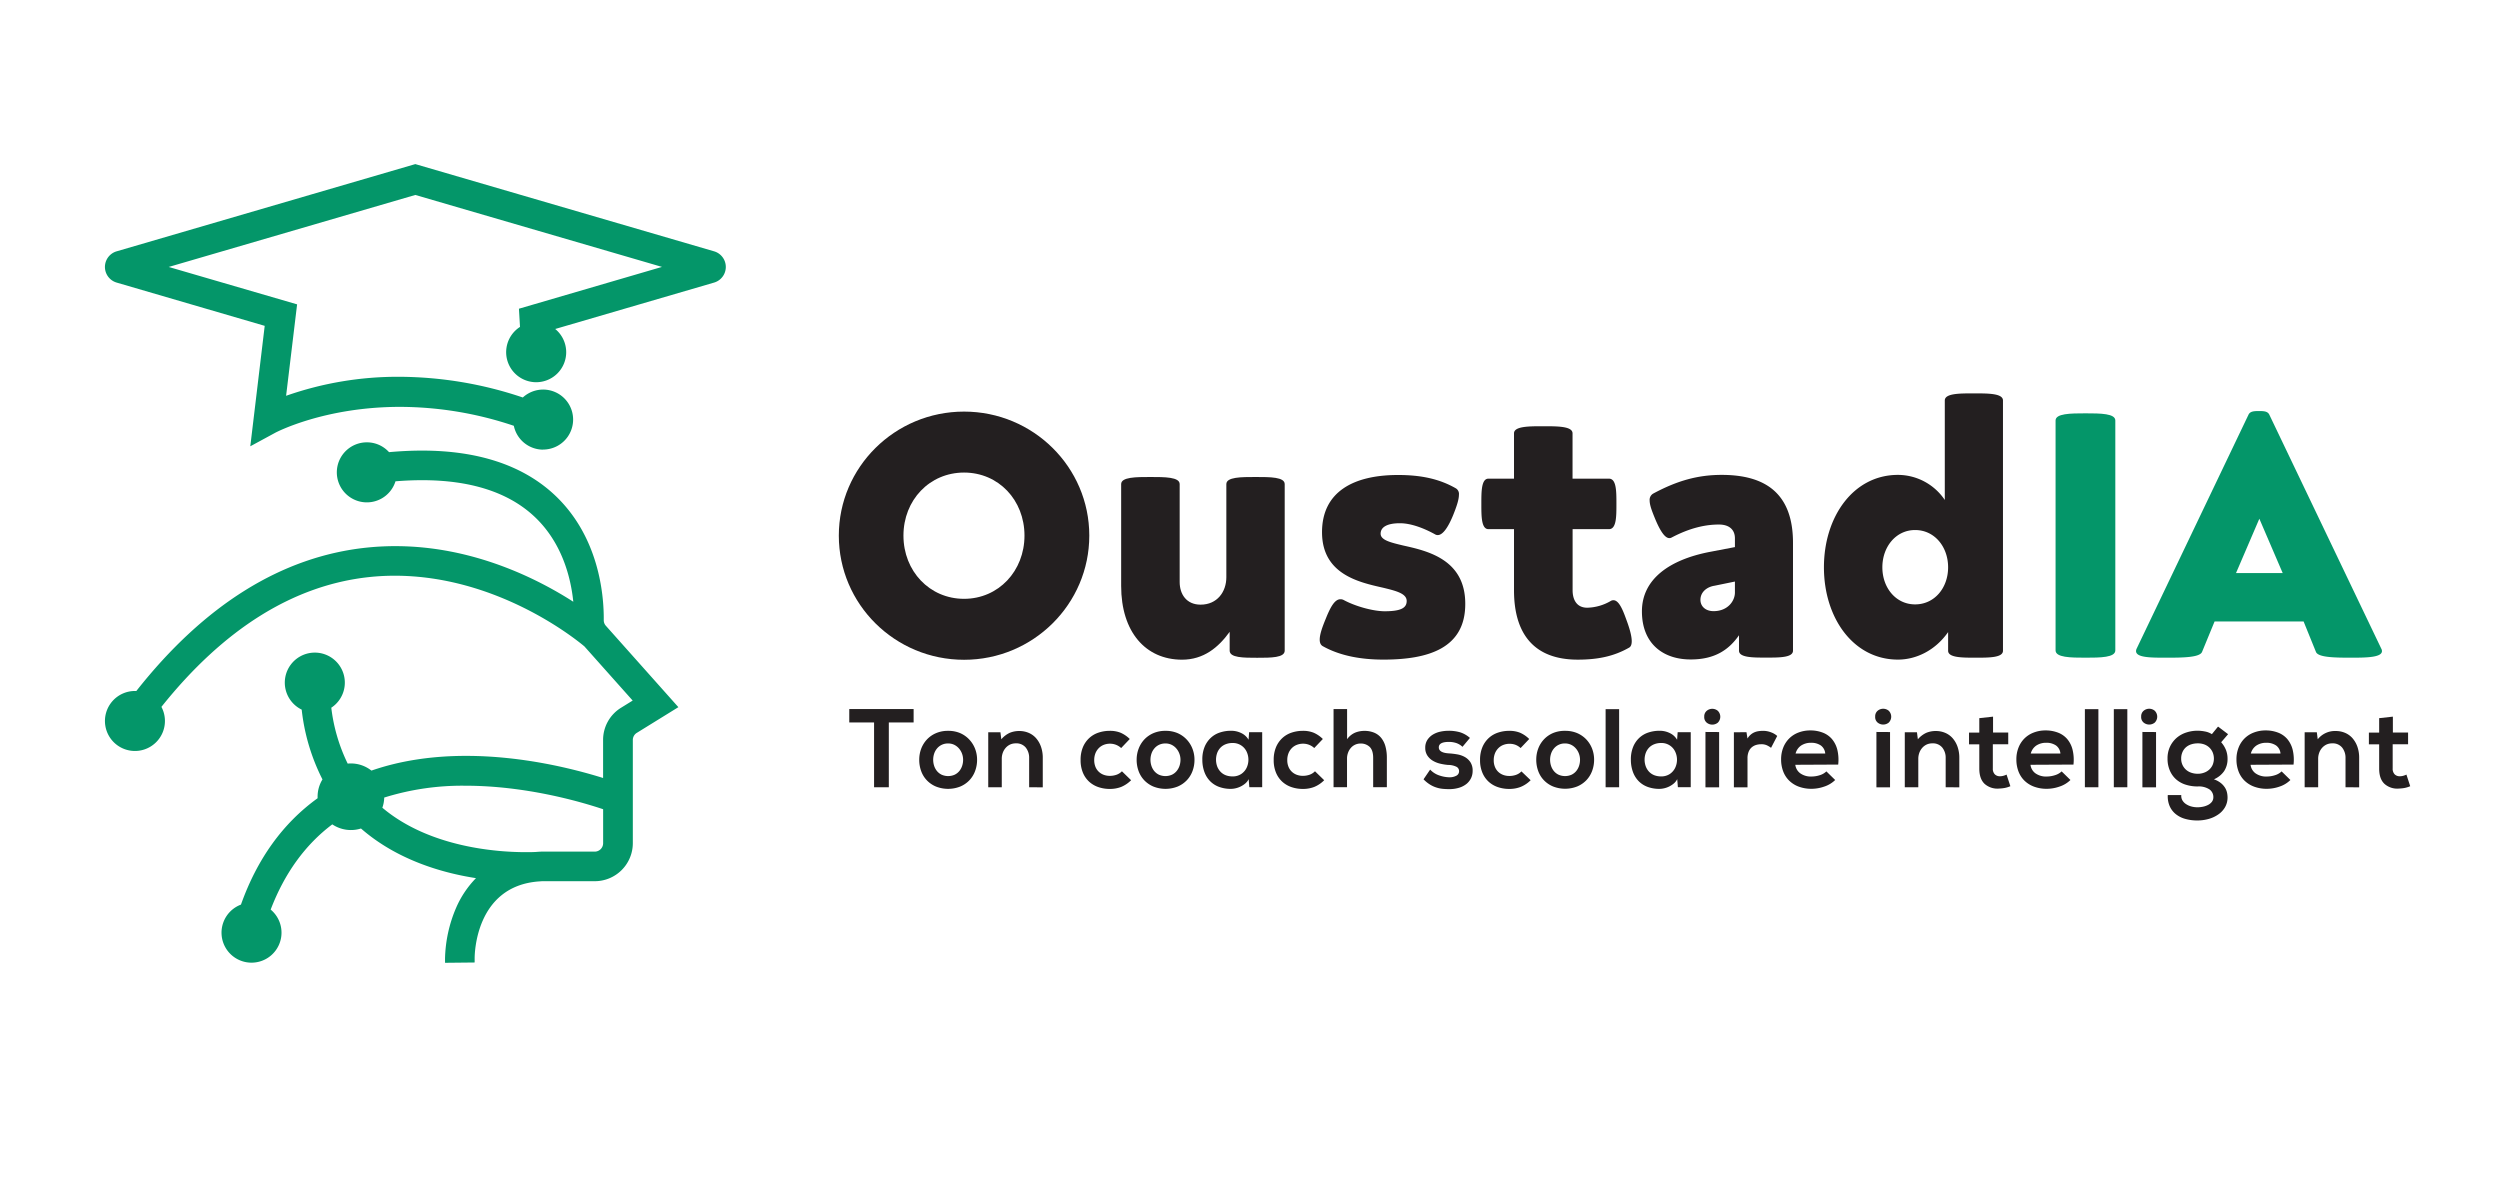 <svg id="Layer_1" data-name="Layer 1" xmlns="http://www.w3.org/2000/svg" viewBox="0 0 1136.06 545.23"><defs><style>.cls-1{fill:#049669;}.cls-2{fill:#231f20;}</style></defs><title>oustadia-logo</title><path class="cls-1" d="M202.23,435.7a61.61,61.61,0,0,1,5.07-23.24,44.53,44.53,0,0,1,9-13.41c-15.5-2.4-35.93-8.31-52.26-22.56A15.19,15.19,0,0,1,151,374.61c-12.33,9.27-21.73,22.29-28,38.73a13.63,13.63,0,1,1-13.5-2.27c7.38-20.78,19.09-37,34.82-48.33,0-.23,0-.45,0-.67a15,15,0,0,1,2.22-7.88,91.88,91.88,0,0,1-9.44-31.72,13.64,13.64,0,1,1,13.45-.87A78.74,78.74,0,0,0,158,347a14.21,14.21,0,0,1,1.45-.07,15.06,15.06,0,0,1,9.34,3.25c12.79-4.44,27.26-6.69,43-6.69,25.87,0,49.3,6,62.27,10.05V336.29a17.16,17.16,0,0,1,8.19-14.69l5.25-3.25-21.93-24.61c-4.38-3.68-39.82-32.12-86.17-32.12a109.68,109.68,0,0,0-11.49.6c-34.4,3.63-66.21,23.49-94.56,59A13.63,13.63,0,1,1,61.29,314l.67,0c30.92-39.2,66.13-61.12,104.67-65.15a126.21,126.21,0,0,1,13.06-.67c35.49,0,64.84,15,80.83,25.27-1.1-10.81-5.09-27.49-18.59-39.54-11.67-10.42-28.53-15.7-50.1-15.7-3.87,0-7.94.17-12.11.51a13.64,13.64,0,1,1-13-17.71,13.53,13.53,0,0,1,10.07,4.46c5.18-.47,10.23-.71,15-.71,25,0,44.89,6.43,59.09,19.11,21.55,19.23,23.6,47,23.48,58a3.76,3.76,0,0,0,1,2.54l32.91,36.94-18.89,11.68a3.79,3.79,0,0,0-1.81,3.24v46.89a17.3,17.3,0,0,1-17.28,17.28H246.49c-.35,0-.93.07-1.72.11-29,2.22-29.09,33.66-29.08,35v1.83l-13.45.14Zm-28.48-68.65c21.61,18.21,52.62,20.19,65.09,20.19,1.66,0,3.25,0,4.73-.09.74-.06,1.55-.12,2.39-.15h24.3a3.83,3.83,0,0,0,3.82-3.82V367.73c-10.54-3.52-35.3-10.68-62.61-10.68a118.63,118.63,0,0,0-36.87,5.38A14.86,14.86,0,0,1,173.75,367.05Z"/><path class="cls-1" d="M246.83,204.33a13.63,13.63,0,0,1-13.34-10.84,163,163,0,0,0-51.68-8.6c-34.45,0-56.41,11.6-56.63,11.71l-11.44,6.21,6.55-54.74L53,128.41a7.4,7.4,0,0,1,0-14.2L188.73,74.57l135.78,39.64a7.4,7.4,0,0,1,0,14.2L252.3,149.5a13.64,13.64,0,1,1-16-.94l-.48-8.27,65-19L188.73,88.59,76.67,121.31l58.34,17-5,41.55a153,153,0,0,1,51.37-8.64,177,177,0,0,1,56.2,9.41,13.63,13.63,0,1,1,9.23,23.66Z"/><path class="cls-2" d="M381.18,243.39c0-31.1,25.49-56.35,56.91-56.35S495,212.29,495,243.39s-25.48,56.43-56.9,56.43S381.18,274.58,381.18,243.39Zm84.37,0c0-16.14-11.79-28.65-27.46-28.65s-27.54,12.51-27.54,28.65,11.87,28.73,27.54,28.73S465.55,259.46,465.55,243.39Z"/><path class="cls-2" d="M509.48,266.27V220c0-3.24,6.73-3.24,13.3-3.24s13.29,0,13.29,3.24v44.49c0,5.54,3.09,10.28,9.5,10.28,7.52,0,11.71-5.77,11.71-12.5V220c0-3.24,6.65-3.24,13.3-3.24s13.22,0,13.22,3.24v75.67c0,3.24-6.26,3.24-12.51,3.24s-12.5,0-12.5-3.24v-8.55c-5.15,7.12-11.8,12.66-21.69,12.66C520.56,299.74,509.48,287.16,509.48,266.27Z"/><path class="cls-2" d="M601.13,293.65c-1-.55-1.42-1.58-1.42-3,0-2.37,1.18-5.7,2.69-9.34,2-5,4-9,6.72-9a3.1,3.1,0,0,1,1.43.32c5.22,2.85,13.38,5.14,18.68,5.14,7.52,0,10-1.58,10-4.67,0-3.4-4.83-4.59-10.61-6-10.84-2.46-27.86-6-27.86-25.25,0-18.44,14.41-26,34.51-26,10,0,18.52,1.58,26.36,6.09a3,3,0,0,1,1.34,2.93c0,2.3-1.18,5.62-2.61,9.18-1.9,4.67-4.43,9.1-7,9.1a2.21,2.21,0,0,1-1.19-.31c-4.83-2.69-10.84-5.07-16-5.07-5.93,0-8.78,1.82-8.78,4.75s4.51,4,10.29,5.38c11.08,2.46,28.17,6.34,28.17,26.44.08,20.26-16.78,25.4-37.2,25.4C618.62,299.74,609.05,298.08,601.13,293.65Z"/><path class="cls-2" d="M688,268.24V240.46H676.4c-3.24,0-3.24-5.77-3.24-11.47s0-11.48,3.24-11.48H688V196.93c0-3.24,6.73-3.24,13.3-3.24s13.3,0,13.3,3.24v20.58h16.54c3.4,0,3.4,5.7,3.4,11.48s0,11.47-3.4,11.47H714.63v27.78c0,4,1.66,7.92,6.65,7.92A22.08,22.08,0,0,0,732,273.07a2.3,2.3,0,0,1,1.19-.31c2.37,0,4.11,3.95,5.78,8.62,1.1,2.93,2.53,7.13,2.53,10,0,1.34-.32,2.45-1.19,2.92-7,4-14.32,5.46-23.43,5.46C697.37,299.74,688,288.35,688,268.24Z"/><path class="cls-2" d="M746.13,277.82c0-14.8,12.74-23.5,30.71-27l11.55-2.21v-4c0-3.64-2.29-6.25-7.28-6.25-6.09,0-13.14,1.5-21.53,5.93a2.06,2.06,0,0,1-1,.24c-2.29,0-4.59-4.27-6.49-8.86-1.26-3.09-2.45-6-2.45-8.24a3.27,3.27,0,0,1,1.66-3.16c10.92-5.86,20.26-8.47,31.11-8.47,20,0,32.37,8.55,32.37,30.87v49c0,3.16-6.1,3.16-12.19,3.16s-12.35,0-12.35-3.16v-7c-4.59,6.65-11.08,11-21.84,11C756,299.74,746.13,292.7,746.13,277.82Zm42.26-8.55v-5l-9.26,1.9c-3.56.55-6.41,2.93-6.41,6.41,0,3,2.38,5.14,5.94,5.14C785.15,277.74,788.39,273.07,788.39,269.27Z"/><path class="cls-2" d="M828.84,257.8c0-23.11,13.45-42,33.63-42a25.75,25.75,0,0,1,21.29,11.4V182c0-3.24,6.57-3.24,13.22-3.24s13.22,0,13.22,3.24V295.71c0,3.16-6.25,3.16-12.43,3.16s-12.5,0-12.5-3.16v-8.47c-5.94,8.47-14.64,12.5-22.8,12.5C842.29,299.74,828.84,280.91,828.84,257.8Zm56.43,0c0-9.34-6.17-16.94-15-16.94-8.71,0-14.88,7.6-14.88,16.94s6.17,16.85,14.88,16.85C879.1,274.65,885.27,267.14,885.27,257.8Z"/><path class="cls-1" d="M934.1,295.55V191.08c0-3.17,6.73-3.25,13.62-3.25s13.53.08,13.53,3.25V295.55c0,3.24-6.73,3.32-13.53,3.32S934.1,298.79,934.1,295.55Z"/><path class="cls-1" d="M970.67,295.87a2.72,2.72,0,0,1,.31-1.19l50.82-106.29c.79-1.59,2.77-1.59,4.74-1.59s3.88,0,4.67,1.59l50.9,106.37a2.21,2.21,0,0,1,.31,1.11c0,2.85-6.88,3-13.69,3-7.68,0-15.27-.08-16.3-2.61l-5.62-13.85h-40.45l-5.7,13.85c-1.1,2.53-8.7,2.61-16.38,2.61C977.47,298.87,970.67,298.87,970.67,295.87Zm45.43-35.46h21.21l-10.61-24.69Z"/><path class="cls-2" d="M397.2,328.3H385.93v-6.09h29.24v6.09H403.9v29.45h-6.7Z"/><path class="cls-2" d="M430.81,332.11a13.73,13.73,0,0,1,5.43,1A12.5,12.5,0,0,1,440.4,336a12.92,12.92,0,0,1,2.67,4.19,13.69,13.69,0,0,1,.94,5.08,14.39,14.39,0,0,1-.92,5.15,12.12,12.12,0,0,1-2.61,4.19,12.31,12.31,0,0,1-4.14,2.82,15,15,0,0,1-11,0,12.31,12.31,0,0,1-4.14-2.82,11.78,11.78,0,0,1-2.59-4.19,14.82,14.82,0,0,1-.89-5.15,14.3,14.3,0,0,1,.91-5.08,12.79,12.79,0,0,1,2.62-4.19,12.28,12.28,0,0,1,4.11-2.84A13.59,13.59,0,0,1,430.81,332.11Zm.05,5.74a6.36,6.36,0,0,0-5.08,2.31,7.22,7.22,0,0,0-1.29,2.36,8.94,8.94,0,0,0,0,5.48,7.36,7.36,0,0,0,1.27,2.36,6.36,6.36,0,0,0,2.13,1.68,7.32,7.32,0,0,0,5.94,0,6.36,6.36,0,0,0,2.13-1.68,7.36,7.36,0,0,0,1.27-2.36,8.68,8.68,0,0,0,.43-2.74,7.94,7.94,0,0,0-.48-2.74,7.61,7.61,0,0,0-1.37-2.36,6.73,6.73,0,0,0-2.13-1.68A6.16,6.16,0,0,0,430.86,337.85Z"/><path class="cls-2" d="M467.67,357.75V344.5a7.38,7.38,0,0,0-1.55-4.8,5.47,5.47,0,0,0-4.5-1.9,6.08,6.08,0,0,0-2.64.55,6.39,6.39,0,0,0-2,1.53,7.07,7.07,0,0,0-1.3,2.23,8,8,0,0,0-.45,2.69v12.95h-6.15v-25h5.54l.4,3.2a11.4,11.4,0,0,1,3.86-2.95,11.2,11.2,0,0,1,4.37-.81,10.76,10.76,0,0,1,4.14.81,9.32,9.32,0,0,1,3.37,2.39,11.71,11.71,0,0,1,2.26,3.86,15.06,15.06,0,0,1,.84,5.23v13.3Z"/><path class="cls-2" d="M514,354.55a13.83,13.83,0,0,1-4.52,3.05,14.18,14.18,0,0,1-5.13.91,16,16,0,0,1-5.15-.81,11.9,11.9,0,0,1-4.22-2.44,11.54,11.54,0,0,1-2.87-4.11,14.63,14.63,0,0,1-1.06-5.79,14.78,14.78,0,0,1,1.06-5.84,11.81,11.81,0,0,1,2.87-4.13,11.53,11.53,0,0,1,4.22-2.47,16,16,0,0,1,5.15-.81,12.81,12.81,0,0,1,4.82.84,13.64,13.64,0,0,1,4.22,2.87l-3.91,4.11a7.45,7.45,0,0,0-2.41-1.5,7.53,7.53,0,0,0-2.62-.48,7.74,7.74,0,0,0-2.89.53,6.63,6.63,0,0,0-2.29,1.53,7,7,0,0,0-1.5,2.35,8.37,8.37,0,0,0-.53,3,8.08,8.08,0,0,0,.56,3.12,6.28,6.28,0,0,0,1.55,2.26,6.47,6.47,0,0,0,2.26,1.37,7.88,7.88,0,0,0,2.74.46,9.2,9.2,0,0,0,2.89-.46,6.35,6.35,0,0,0,2.59-1.62Z"/><path class="cls-2" d="M529.6,332.11a13.73,13.73,0,0,1,5.43,1A12.54,12.54,0,0,1,539.2,336a12.73,12.73,0,0,1,2.66,4.19,13.69,13.69,0,0,1,.94,5.08,14.38,14.38,0,0,1-.91,5.15,12.14,12.14,0,0,1-2.62,4.19,12.37,12.37,0,0,1-4.13,2.82,15,15,0,0,1-11,0A12.51,12.51,0,0,1,520,354.6a12.07,12.07,0,0,1-2.59-4.19,14.82,14.82,0,0,1-.89-5.15,14.09,14.09,0,0,1,.92-5.08,12.77,12.77,0,0,1,2.61-4.19,12.43,12.43,0,0,1,4.12-2.84A13.54,13.54,0,0,1,529.6,332.11Zm0,5.74a6.52,6.52,0,0,0-2.94.63,6.31,6.31,0,0,0-2.13,1.68,7.06,7.06,0,0,0-1.3,2.36,8.94,8.94,0,0,0,0,5.48,7.36,7.36,0,0,0,1.27,2.36,6.36,6.36,0,0,0,2.13,1.68,7.32,7.32,0,0,0,5.94,0,6.3,6.3,0,0,0,2.14-1.68A7.34,7.34,0,0,0,536,348a8.69,8.69,0,0,0,.44-2.74,7.72,7.72,0,0,0-.49-2.74,7.61,7.61,0,0,0-1.37-2.36,6.73,6.73,0,0,0-2.13-1.68A6.16,6.16,0,0,0,529.65,337.85Z"/><path class="cls-2" d="M567.63,332.72h5.94v25h-5.84l-.31-3.66a6.14,6.14,0,0,1-1.49,1.93,10.38,10.38,0,0,1-4.37,2.21,9.76,9.76,0,0,1-2.26.28,15.24,15.24,0,0,1-5.15-.84,11.06,11.06,0,0,1-4.09-2.51,11.55,11.55,0,0,1-2.69-4.16,16,16,0,0,1-1-5.79,14.81,14.81,0,0,1,1-5.71,11.69,11.69,0,0,1,2.77-4.11,11,11,0,0,1,4.14-2.47,15.83,15.83,0,0,1,5.12-.81,10.34,10.34,0,0,1,4.75,1.09,7.45,7.45,0,0,1,3.22,3ZM560,337.64a8.22,8.22,0,0,0-2.89.51,6.64,6.64,0,0,0-2.36,1.47,7.07,7.07,0,0,0-1.58,2.39,9.12,9.12,0,0,0,0,6.4,7.37,7.37,0,0,0,1.58,2.41,6.44,6.44,0,0,0,2.36,1.5,8.44,8.44,0,0,0,2.89.5,7,7,0,0,0,4.06-1.11,7.1,7.1,0,0,0,2.44-2.82,8.65,8.65,0,0,0,0-7.31,6.85,6.85,0,0,0-6.5-3.94Z"/><path class="cls-2" d="M601.74,354.55a13.63,13.63,0,0,1-4.52,3.05,14.09,14.09,0,0,1-5.12.91,16.12,16.12,0,0,1-5.16-.81,11.94,11.94,0,0,1-4.21-2.44,11.54,11.54,0,0,1-2.87-4.11,14.63,14.63,0,0,1-1.06-5.79,14.78,14.78,0,0,1,1.06-5.84,11.81,11.81,0,0,1,2.87-4.13,11.57,11.57,0,0,1,4.21-2.47,16.12,16.12,0,0,1,5.16-.81,12.81,12.81,0,0,1,4.82.84,13.49,13.49,0,0,1,4.21,2.87l-3.91,4.11a7.24,7.24,0,0,0-2.41-1.5,7.43,7.43,0,0,0-2.61-.48,7.79,7.79,0,0,0-2.9.53A6.5,6.5,0,0,0,587,340a7,7,0,0,0-1.5,2.35,8.37,8.37,0,0,0-.53,3,7.9,7.9,0,0,0,.56,3.12,6.28,6.28,0,0,0,1.55,2.26,6.47,6.47,0,0,0,2.26,1.37,7.88,7.88,0,0,0,2.74.46,9.24,9.24,0,0,0,2.89-.46,6.35,6.35,0,0,0,2.59-1.62Z"/><path class="cls-2" d="M612.15,322.21v13.71a8.7,8.7,0,0,1,3.68-3,11.16,11.16,0,0,1,4.14-.79,11.36,11.36,0,0,1,4.59.86,8.12,8.12,0,0,1,3.2,2.47,10.61,10.61,0,0,1,1.85,3.85,19.11,19.11,0,0,1,.61,5v13.4H624V344.4q0-3.45-1.6-5a5.72,5.72,0,0,0-4.09-1.52,5.76,5.76,0,0,0-4.46,2,6.81,6.81,0,0,0-1.27,2.19,7.51,7.51,0,0,0-.46,2.66v13H606V322.21Z"/><path class="cls-2" d="M664.59,339.37a7.8,7.8,0,0,0-2.87-1.73,10.84,10.84,0,0,0-3.32-.5q-4.57,0-4.57,2.48t4.67,2.74a33.13,33.13,0,0,1,3.68.44,10.68,10.68,0,0,1,3.45,1.19,7.34,7.34,0,0,1,2.57,2.39,7,7,0,0,1,1,4,7.45,7.45,0,0,1-.68,3.14,7.7,7.7,0,0,1-2,2.62,10,10,0,0,1-3.38,1.8,15.09,15.09,0,0,1-4.67.66,29.69,29.69,0,0,1-3-.15,13.54,13.54,0,0,1-2.91-.64,12.74,12.74,0,0,1-2.87-1.37,14.83,14.83,0,0,1-2.8-2.31l3-4.41a9.94,9.94,0,0,0,4.16,2.66,15.22,15.22,0,0,0,4.47.84,6.41,6.41,0,0,0,3.15-.66,2.25,2.25,0,0,0,1.37-2.08,2.21,2.21,0,0,0-1.12-2,8.51,8.51,0,0,0-3.86-.87,24.49,24.49,0,0,1-3.6-.58,11.76,11.76,0,0,1-3.32-1.32,7.59,7.59,0,0,1-2.47-2.31,6.21,6.21,0,0,1-1-3.55,6.43,6.43,0,0,1,1-3.68,7.93,7.93,0,0,1,2.57-2.42,11,11,0,0,1,3.4-1.29,18,18,0,0,1,3.58-.38,18.72,18.72,0,0,1,5.25.68,12.45,12.45,0,0,1,4.5,2.57Z"/><path class="cls-2" d="M695.56,354.55A13.63,13.63,0,0,1,691,357.6a14.09,14.09,0,0,1-5.12.91,16.12,16.12,0,0,1-5.16-.81,11.94,11.94,0,0,1-4.21-2.44,11.54,11.54,0,0,1-2.87-4.11,14.62,14.62,0,0,1-1.07-5.79,14.77,14.77,0,0,1,1.07-5.84,11.81,11.81,0,0,1,2.87-4.13,11.57,11.57,0,0,1,4.21-2.47,16.12,16.12,0,0,1,5.16-.81,12.84,12.84,0,0,1,4.82.84,13.49,13.49,0,0,1,4.21,2.87L691,339.93a7.34,7.34,0,0,0-2.41-1.5A7.43,7.43,0,0,0,686,338a7.79,7.79,0,0,0-2.9.53,6.5,6.5,0,0,0-2.28,1.53,7,7,0,0,0-1.5,2.35,8.37,8.37,0,0,0-.53,3,7.9,7.9,0,0,0,.56,3.12,6.26,6.26,0,0,0,1.54,2.26,6.56,6.56,0,0,0,2.26,1.37,7.94,7.94,0,0,0,2.75.46,9.24,9.24,0,0,0,2.89-.46,6.35,6.35,0,0,0,2.59-1.62Z"/><path class="cls-2" d="M711.2,332.11a13.76,13.76,0,0,1,5.43,1,12.6,12.6,0,0,1,4.16,2.84,12.92,12.92,0,0,1,2.67,4.19,13.89,13.89,0,0,1,.94,5.08,14.39,14.39,0,0,1-.92,5.15,12.27,12.27,0,0,1-2.61,4.19,12.41,12.41,0,0,1-4.14,2.82,15,15,0,0,1-11,0,12.31,12.31,0,0,1-4.14-2.82,11.78,11.78,0,0,1-2.59-4.19,14.82,14.82,0,0,1-.89-5.15,14.3,14.3,0,0,1,.91-5.08,12.63,12.63,0,0,1,2.62-4.19,12.28,12.28,0,0,1,4.11-2.84A13.59,13.59,0,0,1,711.2,332.11Zm0,5.74a6.32,6.32,0,0,0-5.08,2.31,7,7,0,0,0-1.29,2.36,8.94,8.94,0,0,0,0,5.48,7.18,7.18,0,0,0,1.27,2.36,6.26,6.26,0,0,0,2.13,1.68,7.32,7.32,0,0,0,5.94,0,6.36,6.36,0,0,0,2.13-1.68,7.36,7.36,0,0,0,1.27-2.36,8.68,8.68,0,0,0,.43-2.74,7.94,7.94,0,0,0-.48-2.74,7.61,7.61,0,0,0-1.37-2.36,6.73,6.73,0,0,0-2.13-1.68A6.16,6.16,0,0,0,711.25,337.85Z"/><path class="cls-2" d="M735.77,322.26v35.49h-6.14V322.26Z"/><path class="cls-2" d="M762.37,332.72h5.94v25h-5.84l-.3-3.66a6.17,6.17,0,0,1-1.5,1.93,9.85,9.85,0,0,1-2.06,1.37,10.15,10.15,0,0,1-2.31.84,9.61,9.61,0,0,1-2.25.28,15.3,15.3,0,0,1-5.16-.84,11.14,11.14,0,0,1-4.09-2.51,11.68,11.68,0,0,1-2.69-4.16,16,16,0,0,1-1-5.79,14.81,14.81,0,0,1,1-5.71,11.54,11.54,0,0,1,2.76-4.11,11.12,11.12,0,0,1,4.14-2.47,15.85,15.85,0,0,1,5.13-.81,10.3,10.3,0,0,1,4.74,1.09,7.48,7.48,0,0,1,3.23,3Zm-7.61,4.92a8.27,8.27,0,0,0-2.9.51,6.73,6.73,0,0,0-2.36,1.47,7.05,7.05,0,0,0-1.57,2.39,9,9,0,0,0,0,6.4,7.34,7.34,0,0,0,1.57,2.41,6.52,6.52,0,0,0,2.36,1.5,8.5,8.5,0,0,0,2.9.5,7.06,7.06,0,0,0,4.06-1.11,7.15,7.15,0,0,0,2.43-2.82,8.56,8.56,0,0,0,0-7.31,6.82,6.82,0,0,0-6.49-3.94Z"/><path class="cls-2" d="M774.45,325.66A3.26,3.26,0,0,1,775.6,323a3.92,3.92,0,0,1,5,0,3.78,3.78,0,0,1,0,5.41,4,4,0,0,1-5,0A3.24,3.24,0,0,1,774.45,325.66Zm6.76,7v25.13H775V332.62Z"/><path class="cls-2" d="M793.64,332.72l.46,2.89a6.91,6.91,0,0,1,1.52-1.82,6.53,6.53,0,0,1,1.78-1.07,7.76,7.76,0,0,1,1.88-.48,13.51,13.51,0,0,1,1.88-.13,10,10,0,0,1,3.68.69,8.39,8.39,0,0,1,2.77,1.64l-2.8,5.39a10.49,10.49,0,0,0-1.95-1.17,5.93,5.93,0,0,0-2.51-.46,8.17,8.17,0,0,0-2.34.33,5.63,5.63,0,0,0-2,1.09,5.24,5.24,0,0,0-1.39,2,7.68,7.68,0,0,0-.51,2.95v13.2h-6.19v-25Z"/><path class="cls-2" d="M815.83,347.54a5.65,5.65,0,0,0,2.21,3.84,8.28,8.28,0,0,0,5.25,1.49,12.37,12.37,0,0,0,3.66-.6,7.44,7.44,0,0,0,3-1.73l4,3.91a12.75,12.75,0,0,1-5,3,17.48,17.48,0,0,1-5.81,1,16.31,16.31,0,0,1-5.79-1,12.29,12.29,0,0,1-4.31-2.72,11.68,11.68,0,0,1-2.72-4.21,15.15,15.15,0,0,1-.94-5.46,14.3,14.3,0,0,1,.94-5.26,12.28,12.28,0,0,1,2.67-4.16,11.92,11.92,0,0,1,4.18-2.72,15.1,15.1,0,0,1,5.51-1,15.57,15.57,0,0,1,5.61,1,10.35,10.35,0,0,1,4.19,2.92,12.07,12.07,0,0,1,2.44,4.85,19.44,19.44,0,0,1,.4,6.75Zm13.6-5.12a5,5,0,0,0-2-3.66,7.58,7.58,0,0,0-4.46-1.22,8,8,0,0,0-4.45,1.22,6.28,6.28,0,0,0-2.56,3.66Z"/><path class="cls-2" d="M852.13,325.66a3.25,3.25,0,0,1,1.14-2.69,3.93,3.93,0,0,1,5,0,3.78,3.78,0,0,1,0,5.41,4,4,0,0,1-5,0A3.23,3.23,0,0,1,852.13,325.66Zm6.75,7v25.13h-6.19V332.62Z"/><path class="cls-2" d="M884.16,357.75V344.5a7.32,7.32,0,0,0-1.55-4.8,5.44,5.44,0,0,0-4.49-1.9,6.08,6.08,0,0,0-2.64.55,6.17,6.17,0,0,0-2,1.53,7.07,7.07,0,0,0-1.3,2.23,8,8,0,0,0-.46,2.69v12.95h-6.14v-25h5.53l.41,3.2a11.31,11.31,0,0,1,3.86-2.95,11.15,11.15,0,0,1,4.36-.81,10.68,10.68,0,0,1,4.14.81,9.27,9.27,0,0,1,3.38,2.39,11.71,11.71,0,0,1,2.26,3.86,15.06,15.06,0,0,1,.84,5.23v13.3Z"/><path class="cls-2" d="M905.69,325.66v7.21h6.9v5.33h-7v11a3.58,3.58,0,0,0,.89,2.66,3.16,3.16,0,0,0,2.36.89,5.72,5.72,0,0,0,1.49-.2,7.47,7.47,0,0,0,1.5-.56l1.73,5.28a12.51,12.51,0,0,1-2.52.79,18.16,18.16,0,0,1-2.61.28,8.75,8.75,0,0,1-6.55-2.11c-1.62-1.51-2.44-3.85-2.44-7v-11h-4.67v-5.33h4.67v-6.55Z"/><path class="cls-2" d="M922.7,347.54a5.64,5.64,0,0,0,2.2,3.84,8.29,8.29,0,0,0,5.26,1.49,12.26,12.26,0,0,0,3.65-.6,7.48,7.48,0,0,0,3.05-1.73l4,3.91a12.75,12.75,0,0,1-5,3,17.53,17.53,0,0,1-5.81,1,16.27,16.27,0,0,1-5.79-1,12.42,12.42,0,0,1-4.32-2.72,11.66,11.66,0,0,1-2.71-4.21,15.15,15.15,0,0,1-.94-5.46,14.3,14.3,0,0,1,.94-5.26,12.11,12.11,0,0,1,2.66-4.16,12,12,0,0,1,4.19-2.72,15.06,15.06,0,0,1,5.51-1,15.65,15.65,0,0,1,5.61,1,10.41,10.41,0,0,1,4.19,2.92,11.93,11.93,0,0,1,2.43,4.85,19.42,19.42,0,0,1,.41,6.75Zm13.6-5.12a5,5,0,0,0-2-3.66,7.59,7.59,0,0,0-4.47-1.22,7.94,7.94,0,0,0-4.44,1.22,6.28,6.28,0,0,0-2.56,3.66Z"/><path class="cls-2" d="M953.56,322.26v35.49h-6.14V322.26Z"/><path class="cls-2" d="M966.71,322.26v35.49h-6.14V322.26Z"/><path class="cls-2" d="M973,325.66a3.26,3.26,0,0,1,1.15-2.69,3.92,3.92,0,0,1,5,0,3.78,3.78,0,0,1,0,5.41,4,4,0,0,1-5,0A3.24,3.24,0,0,1,973,325.66Zm6.76,7v25.13h-6.2V332.62Z"/><path class="cls-2" d="M1007.93,330.18l4.57,3.45-3.15,3.66a12.08,12.08,0,0,1,2.26,3.73,11,11,0,0,1,.64,3.73,10,10,0,0,1-1.55,5.66,10.77,10.77,0,0,1-4.65,3.73,10.56,10.56,0,0,1,3.2,1.73,8.52,8.52,0,0,1,1.88,2.13,7.23,7.23,0,0,1,.89,2.24,10.35,10.35,0,0,1,.23,2,8.84,8.84,0,0,1-1.2,4.67,10.15,10.15,0,0,1-3.12,3.27,14.38,14.38,0,0,1-4.39,2,19,19,0,0,1-4.95.66,20,20,0,0,1-5.81-.79,11.73,11.73,0,0,1-4.29-2.29,9.63,9.63,0,0,1-2.62-3.63,11.27,11.27,0,0,1-.78-4.82h6.14a4,4,0,0,0,.48,2.34,5.23,5.23,0,0,0,1.63,1.72,8,8,0,0,0,2.41,1.1,10.69,10.69,0,0,0,2.84.38,12.46,12.46,0,0,0,2.56-.28,9,9,0,0,0,2.34-.84,5.09,5.09,0,0,0,1.68-1.42,3.38,3.38,0,0,0,.63-2,4.23,4.23,0,0,0-1.8-3.61,8.92,8.92,0,0,0-5.31-1.32,17.55,17.55,0,0,1-5.63-.86,12,12,0,0,1-4.32-2.49,11.21,11.21,0,0,1-2.76-4,13.4,13.4,0,0,1-1-5.28,12.4,12.4,0,0,1,1.16-5.53,12.24,12.24,0,0,1,3.07-4,12.8,12.8,0,0,1,4.37-2.38,16.48,16.48,0,0,1,5.1-.79,18,18,0,0,1,3.3.35,8.9,8.9,0,0,1,3.15,1.22Zm-9.24,7.62a9.49,9.49,0,0,0-2.89.43,7,7,0,0,0-2.39,1.29,6.33,6.33,0,0,0-1.62,2.19,7.11,7.11,0,0,0-.61,3,6.72,6.72,0,0,0,.61,2.92,6.58,6.58,0,0,0,1.62,2.18,6.94,6.94,0,0,0,2.39,1.35,9.21,9.21,0,0,0,2.89.46,8.24,8.24,0,0,0,2.87-.49,6.82,6.82,0,0,0,2.34-1.37,6.53,6.53,0,0,0,1.57-2.15,7.47,7.47,0,0,0,0-5.77,6.78,6.78,0,0,0-1.57-2.21,6.71,6.71,0,0,0-2.34-1.39A8.48,8.48,0,0,0,998.69,337.8Z"/><path class="cls-2" d="M1022.71,347.54a5.67,5.67,0,0,0,2.2,3.84,8.31,8.31,0,0,0,5.26,1.49,12.26,12.26,0,0,0,3.65-.6,7.41,7.41,0,0,0,3-1.73l4,3.91a12.75,12.75,0,0,1-4.95,3,17.53,17.53,0,0,1-5.81,1,16.27,16.27,0,0,1-5.79-1,12.42,12.42,0,0,1-4.32-2.72,11.66,11.66,0,0,1-2.71-4.21,15.15,15.15,0,0,1-.94-5.46,14.3,14.3,0,0,1,.94-5.26,12.11,12.11,0,0,1,2.66-4.16,12,12,0,0,1,4.19-2.72,15.06,15.06,0,0,1,5.51-1,15.61,15.61,0,0,1,5.61,1,10.35,10.35,0,0,1,4.19,2.92,12.07,12.07,0,0,1,2.44,4.85,19.69,19.69,0,0,1,.4,6.75Zm13.6-5.12a5,5,0,0,0-2-3.66,7.59,7.59,0,0,0-4.47-1.22,7.94,7.94,0,0,0-4.44,1.22,6.28,6.28,0,0,0-2.56,3.66Z"/><path class="cls-2" d="M1065.86,357.75V344.5a7.38,7.38,0,0,0-1.55-4.8,5.44,5.44,0,0,0-4.49-1.9,6.08,6.08,0,0,0-2.64.55,6.32,6.32,0,0,0-2,1.53,6.86,6.86,0,0,0-1.29,2.23,7.8,7.8,0,0,0-.46,2.69v12.95h-6.14v-25h5.53l.41,3.2a10,10,0,0,1,8.22-3.76,10.68,10.68,0,0,1,4.14.81,9.35,9.35,0,0,1,3.38,2.39,11.89,11.89,0,0,1,2.26,3.86,15.31,15.31,0,0,1,.83,5.23v13.3Z"/><path class="cls-2" d="M1087.38,325.66v7.21h6.91v5.33h-7v11a3.62,3.62,0,0,0,.89,2.66,3.16,3.16,0,0,0,2.36.89,5.79,5.79,0,0,0,1.5-.2,8,8,0,0,0,1.5-.56l1.72,5.28a12.43,12.43,0,0,1-2.51.79,18.48,18.48,0,0,1-2.61.28,8.72,8.72,0,0,1-6.55-2.11q-2.45-2.26-2.44-7v-11h-4.67v-5.33h4.67v-6.55Z"/></svg>